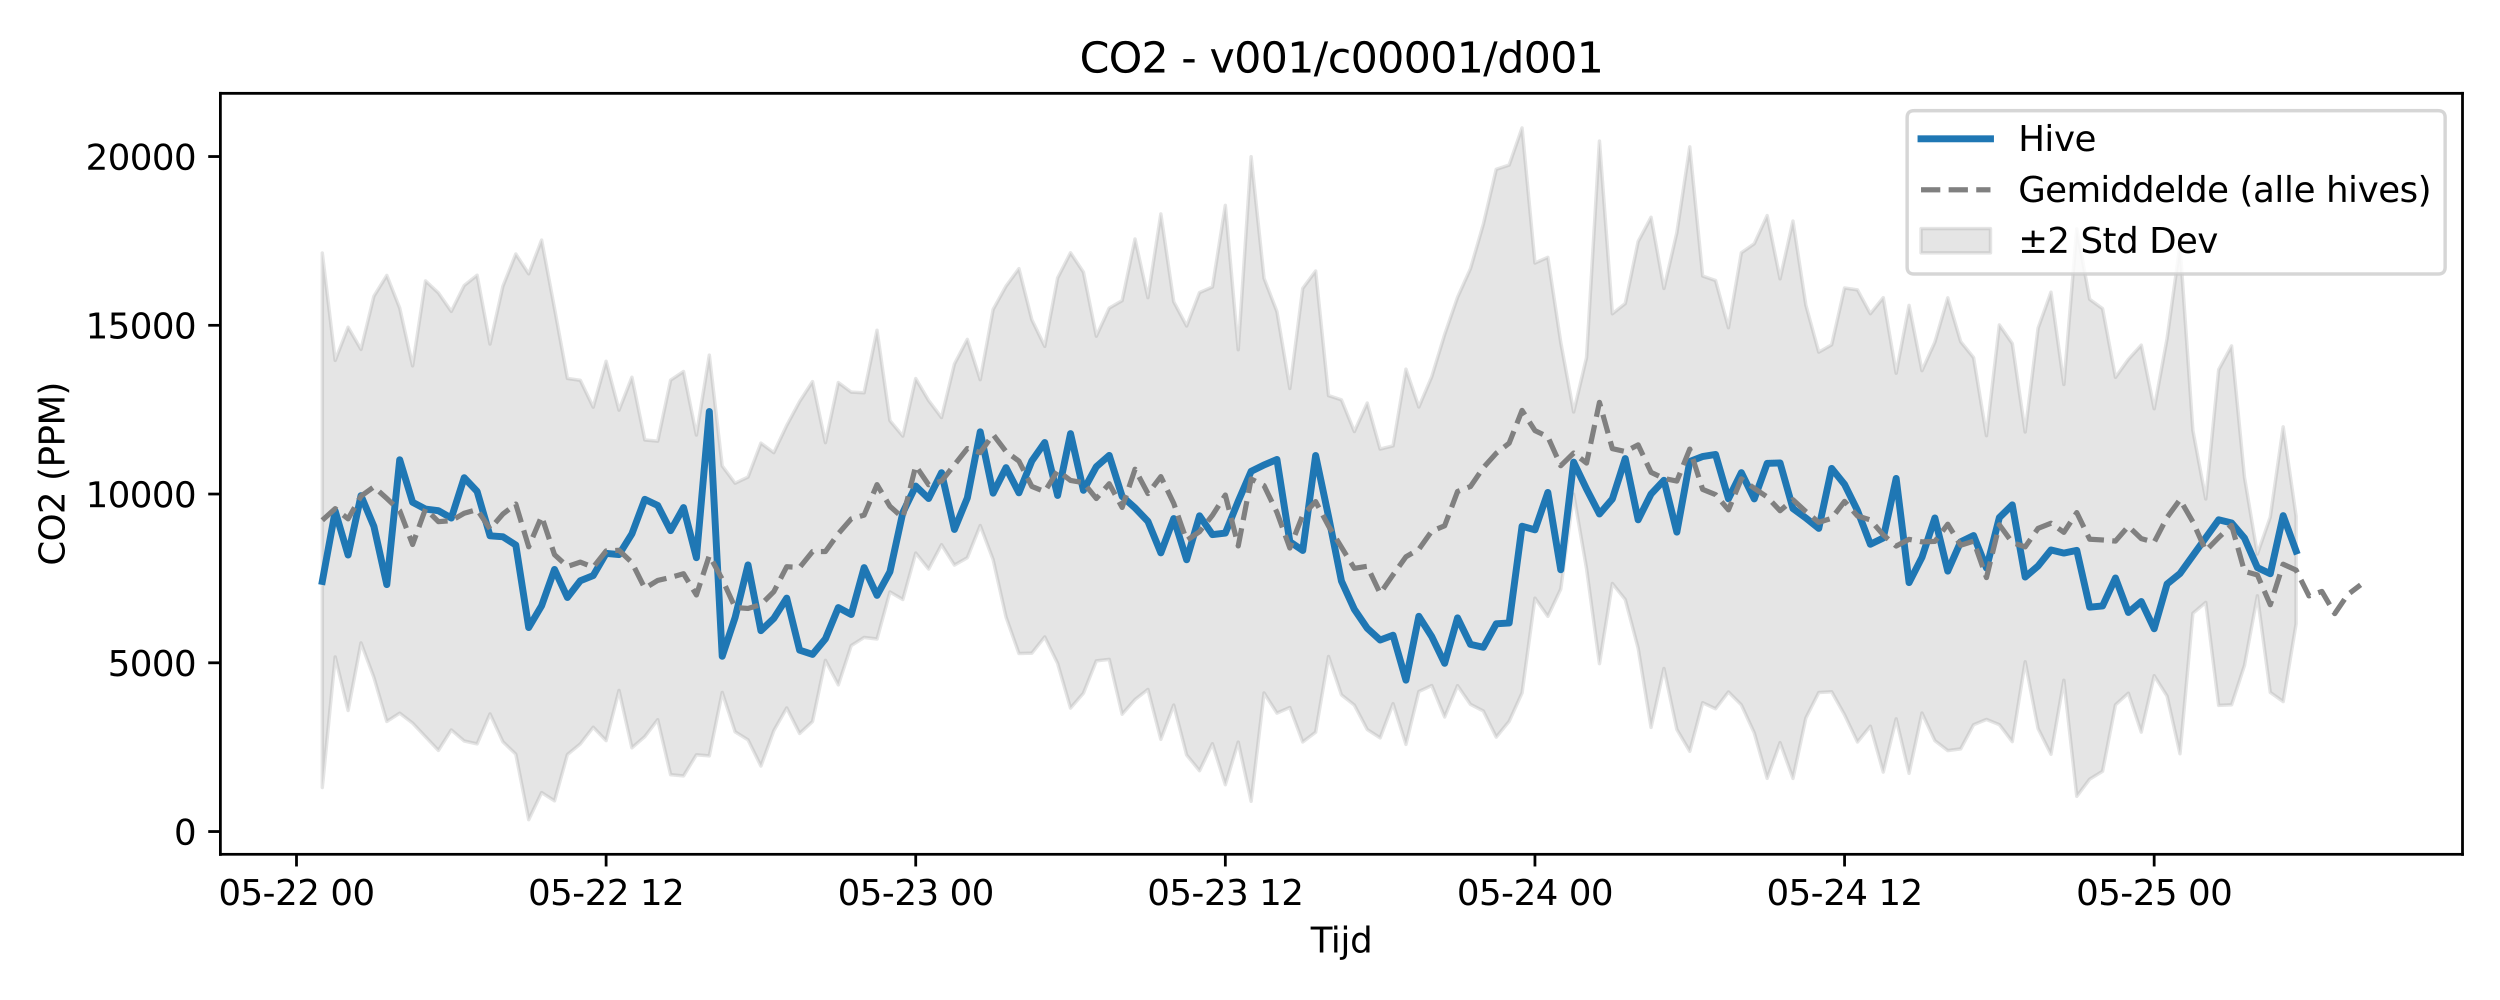 <?xml version="1.0" encoding="utf-8" standalone="no"?>
<!DOCTYPE svg PUBLIC "-//W3C//DTD SVG 1.1//EN"
  "http://www.w3.org/Graphics/SVG/1.1/DTD/svg11.dtd">
<svg xmlns:xlink="http://www.w3.org/1999/xlink" width="720pt" height="288pt" viewBox="0 0 720 288" xmlns="http://www.w3.org/2000/svg" version="1.1">
 <defs>
  <style type="text/css">*{stroke-linejoin: round; stroke-linecap: butt}</style>
 </defs>
 <g id="figure_1">
  <g id="patch_1">
   <path d="M 0 288 
L 720 288 
L 720 0 
L 0 0 
z
" style="fill: #ffffff"/>
  </g>
  <g id="axes_1">
   <g id="patch_2">
    <path d="M 63.47 246.04 
L 709.2 246.04 
L 709.2 26.88 
L 63.47 26.88 
z
" style="fill: #ffffff"/>
   </g>
   <g id="FillBetweenPolyCollection_1">
    <defs>
     <path id="mb6012dc9d0" d="M 92.821 -215.137 
L 92.821 -61.189 
L 96.537 -98.805 
L 100.252 -83.381 
L 103.967 -102.851 
L 107.683 -92.892 
L 111.398 -80.215 
L 115.114 -82.6 
L 118.829 -79.746 
L 122.544 -75.806 
L 126.26 -71.879 
L 129.975 -77.77 
L 133.69 -74.588 
L 137.406 -73.757 
L 141.121 -82.393 
L 144.836 -74.367 
L 148.552 -70.794 
L 152.267 -51.922 
L 155.983 -59.736 
L 159.698 -57.352 
L 163.413 -70.682 
L 167.129 -73.752 
L 170.844 -78.546 
L 174.559 -74.696 
L 178.275 -89.16 
L 181.99 -72.623 
L 185.705 -75.848 
L 189.421 -80.729 
L 193.136 -64.885 
L 196.852 -64.534 
L 200.567 -70.606 
L 204.282 -70.311 
L 207.998 -88.585 
L 211.713 -77.234 
L 215.428 -74.918 
L 219.144 -67.379 
L 222.859 -77.561 
L 226.574 -84.107 
L 230.29 -76.758 
L 234.005 -80.193 
L 237.721 -97.823 
L 241.436 -90.753 
L 245.151 -102.062 
L 248.867 -104.413 
L 252.582 -103.967 
L 256.297 -117.516 
L 260.013 -115.334 
L 263.728 -128.72 
L 267.443 -124.115 
L 271.159 -131.13 
L 274.874 -125.253 
L 278.589 -127.374 
L 282.305 -136.649 
L 286.02 -126.833 
L 289.736 -110.297 
L 293.451 -99.789 
L 297.166 -99.887 
L 300.882 -104.56 
L 304.597 -96.937 
L 308.312 -84.067 
L 312.028 -88.368 
L 315.743 -97.671 
L 319.458 -98.095 
L 323.174 -82.301 
L 326.889 -86.532 
L 330.605 -89.443 
L 334.32 -75.077 
L 338.035 -84.943 
L 341.751 -70.569 
L 345.466 -66.021 
L 349.181 -73.811 
L 352.897 -61.994 
L 356.612 -74.276 
L 360.327 -57.217 
L 364.043 -88.426 
L 367.758 -82.622 
L 371.474 -84.246 
L 375.189 -74.307 
L 378.904 -77.131 
L 382.62 -98.934 
L 386.335 -87.881 
L 390.05 -84.935 
L 393.766 -77.892 
L 397.481 -75.486 
L 401.196 -85.343 
L 404.912 -73.614 
L 408.627 -88.835 
L 412.343 -90.568 
L 416.058 -81.504 
L 419.773 -90.526 
L 423.489 -85.151 
L 427.204 -83.223 
L 430.919 -75.711 
L 434.635 -80.262 
L 438.35 -88.435 
L 442.065 -115.727 
L 445.781 -110.481 
L 449.496 -118.349 
L 453.212 -145.697 
L 456.927 -124.224 
L 460.642 -96.854 
L 464.358 -119.948 
L 468.073 -115.328 
L 471.788 -101.324 
L 475.504 -78.5 
L 479.219 -95.487 
L 482.934 -77.907 
L 486.65 -71.615 
L 490.365 -85.613 
L 494.081 -83.876 
L 497.796 -88.714 
L 501.511 -84.982 
L 505.227 -76.927 
L 508.942 -63.832 
L 512.657 -74.112 
L 516.373 -63.802 
L 520.088 -81.213 
L 523.803 -88.549 
L 527.519 -88.763 
L 531.234 -82.133 
L 534.949 -74.3 
L 538.665 -78.859 
L 542.38 -65.63 
L 546.096 -80.968 
L 549.811 -65.281 
L 553.526 -82.646 
L 557.242 -74.686 
L 560.957 -71.826 
L 564.672 -72.318 
L 568.388 -79.274 
L 572.103 -80.8 
L 575.818 -79.29 
L 579.534 -74.401 
L 583.249 -97.415 
L 586.965 -78.176 
L 590.68 -70.768 
L 594.395 -92.094 
L 598.111 -58.655 
L 601.826 -63.592 
L 605.541 -65.88 
L 609.257 -85.012 
L 612.972 -88.364 
L 616.687 -77.141 
L 620.403 -93.405 
L 624.118 -87.523 
L 627.834 -70.916 
L 631.549 -111.374 
L 635.264 -114.509 
L 638.98 -84.844 
L 642.695 -85.017 
L 646.41 -96.374 
L 650.126 -116.42 
L 653.841 -88.585 
L 657.556 -85.934 
L 661.272 -108.297 
L 661.272 -139.339 
L 661.272 -139.339 
L 657.556 -165.073 
L 653.841 -139.091 
L 650.126 -128.411 
L 646.41 -150.536 
L 642.695 -188.382 
L 638.98 -181.535 
L 635.264 -144.289 
L 631.549 -164.023 
L 627.834 -217.296 
L 624.118 -190.492 
L 620.403 -170.28 
L 616.687 -188.61 
L 612.972 -184.504 
L 609.257 -179.326 
L 605.541 -199.104 
L 601.826 -201.811 
L 598.111 -222.087 
L 594.395 -177.272 
L 590.68 -203.849 
L 586.965 -193.483 
L 583.249 -163.576 
L 579.534 -189.071 
L 575.818 -194.421 
L 572.103 -162.509 
L 568.388 -185.016 
L 564.672 -189.607 
L 560.957 -202.223 
L 557.242 -189.466 
L 553.526 -181.244 
L 549.811 -200.057 
L 546.096 -180.513 
L 542.38 -202.275 
L 538.665 -197.65 
L 534.949 -204.522 
L 531.234 -205.061 
L 527.519 -188.7 
L 523.803 -186.578 
L 520.088 -200.111 
L 516.373 -224.345 
L 512.657 -207.702 
L 508.942 -225.922 
L 505.227 -217.811 
L 501.511 -215.208 
L 497.796 -193.611 
L 494.081 -207.219 
L 490.365 -208.5 
L 486.65 -245.71 
L 482.934 -220.992 
L 479.219 -204.922 
L 475.504 -225.43 
L 471.788 -218.44 
L 468.073 -200.582 
L 464.358 -197.637 
L 460.642 -247.381 
L 456.927 -185.048 
L 453.212 -169.343 
L 449.496 -189.403 
L 445.781 -213.897 
L 442.065 -212.252 
L 438.35 -251.158 
L 434.635 -240.471 
L 430.919 -239.238 
L 427.204 -223.418 
L 423.489 -210.61 
L 419.773 -202.378 
L 416.058 -191.649 
L 412.343 -179.508 
L 408.627 -170.775 
L 404.912 -181.683 
L 401.196 -159.59 
L 397.481 -158.675 
L 393.766 -171.934 
L 390.05 -163.715 
L 386.335 -172.85 
L 382.62 -174.068 
L 378.904 -209.95 
L 375.189 -204.952 
L 371.474 -176.105 
L 367.758 -198.254 
L 364.043 -207.861 
L 360.327 -242.881 
L 356.612 -187.279 
L 352.897 -228.859 
L 349.181 -205.356 
L 345.466 -203.739 
L 341.751 -194.116 
L 338.035 -201.096 
L 334.32 -226.389 
L 330.605 -202.268 
L 326.889 -219.178 
L 323.174 -201.416 
L 319.458 -199.268 
L 315.743 -191.182 
L 312.028 -209.63 
L 308.312 -215.194 
L 304.597 -207.966 
L 300.882 -188.249 
L 297.166 -195.934 
L 293.451 -210.632 
L 289.736 -205.586 
L 286.02 -198.877 
L 282.305 -178.644 
L 278.589 -190.266 
L 274.874 -183.154 
L 271.159 -167.751 
L 267.443 -172.658 
L 263.728 -178.978 
L 260.013 -162.413 
L 256.297 -166.862 
L 252.582 -192.885 
L 248.867 -174.883 
L 245.151 -175.073 
L 241.436 -177.836 
L 237.721 -160.501 
L 234.005 -178.107 
L 230.29 -172.365 
L 226.574 -165.47 
L 222.859 -157.635 
L 219.144 -160.382 
L 215.428 -150.612 
L 211.713 -148.842 
L 207.998 -153.807 
L 204.282 -185.73 
L 200.567 -162.692 
L 196.852 -181.012 
L 193.136 -178.515 
L 189.421 -160.952 
L 185.705 -161.293 
L 181.99 -179.355 
L 178.275 -169.874 
L 174.559 -183.955 
L 170.844 -170.736 
L 167.129 -178.473 
L 163.413 -179.017 
L 159.698 -199.168 
L 155.983 -218.86 
L 152.267 -209.129 
L 148.552 -214.854 
L 144.836 -205.565 
L 141.121 -188.914 
L 137.406 -208.742 
L 133.69 -205.779 
L 129.975 -198.317 
L 126.26 -203.648 
L 122.544 -207.104 
L 118.829 -182.628 
L 115.114 -199.283 
L 111.398 -208.687 
L 107.683 -202.689 
L 103.967 -187.372 
L 100.252 -193.764 
L 96.537 -184.204 
L 92.821 -215.137 
z
" style="stroke: #808080; stroke-opacity: 0.2"/>
    </defs>
    <g clip-path="url(#p64662873c8)">
     <use xlink:href="#mb6012dc9d0" x="0" y="288" style="fill: #808080; fill-opacity: 0.2; stroke: #808080; stroke-opacity: 0.2"/>
    </g>
   </g>
   <g id="matplotlib.axis_1">
    <g id="xtick_1">
     <g id="line2d_1">
      <defs>
       <path id="m25b074095a" d="M 0 0 
L 0 3.5 
" style="stroke: #000000; stroke-width: 0.8"/>
      </defs>
      <g>
       <use xlink:href="#m25b074095a" x="85.391" y="246.04" style="stroke: #000000; stroke-width: 0.8"/>
      </g>
     </g>
     <g id="text_1">
      <!-- 05-22 00 -->
      <g transform="translate(62.91 260.638) scale(0.1 -0.1)">
       <defs>
        <path id="DejaVuSans-30" d="M 2034 4250 
Q 1547 4250 1301 3770 
Q 1056 3291 1056 2328 
Q 1056 1369 1301 889 
Q 1547 409 2034 409 
Q 2525 409 2770 889 
Q 3016 1369 3016 2328 
Q 3016 3291 2770 3770 
Q 2525 4250 2034 4250 
z
M 2034 4750 
Q 2819 4750 3233 4129 
Q 3647 3509 3647 2328 
Q 3647 1150 3233 529 
Q 2819 -91 2034 -91 
Q 1250 -91 836 529 
Q 422 1150 422 2328 
Q 422 3509 836 4129 
Q 1250 4750 2034 4750 
z
" transform="scale(0.016)"/>
        <path id="DejaVuSans-35" d="M 691 4666 
L 3169 4666 
L 3169 4134 
L 1269 4134 
L 1269 2991 
Q 1406 3038 1543 3061 
Q 1681 3084 1819 3084 
Q 2600 3084 3056 2656 
Q 3513 2228 3513 1497 
Q 3513 744 3044 326 
Q 2575 -91 1722 -91 
Q 1428 -91 1123 -41 
Q 819 9 494 109 
L 494 744 
Q 775 591 1075 516 
Q 1375 441 1709 441 
Q 2250 441 2565 725 
Q 2881 1009 2881 1497 
Q 2881 1984 2565 2268 
Q 2250 2553 1709 2553 
Q 1456 2553 1204 2497 
Q 953 2441 691 2322 
L 691 4666 
z
" transform="scale(0.016)"/>
        <path id="DejaVuSans-2d" d="M 313 2009 
L 1997 2009 
L 1997 1497 
L 313 1497 
L 313 2009 
z
" transform="scale(0.016)"/>
        <path id="DejaVuSans-32" d="M 1228 531 
L 3431 531 
L 3431 0 
L 469 0 
L 469 531 
Q 828 903 1448 1529 
Q 2069 2156 2228 2338 
Q 2531 2678 2651 2914 
Q 2772 3150 2772 3378 
Q 2772 3750 2511 3984 
Q 2250 4219 1831 4219 
Q 1534 4219 1204 4116 
Q 875 4013 500 3803 
L 500 4441 
Q 881 4594 1212 4672 
Q 1544 4750 1819 4750 
Q 2544 4750 2975 4387 
Q 3406 4025 3406 3419 
Q 3406 3131 3298 2873 
Q 3191 2616 2906 2266 
Q 2828 2175 2409 1742 
Q 1991 1309 1228 531 
z
" transform="scale(0.016)"/>
        <path id="DejaVuSans-20" transform="scale(0.016)"/>
       </defs>
       <use xlink:href="#DejaVuSans-30"/>
       <use xlink:href="#DejaVuSans-35" transform="translate(63.623 0)"/>
       <use xlink:href="#DejaVuSans-2d" transform="translate(127.246 0)"/>
       <use xlink:href="#DejaVuSans-32" transform="translate(163.33 0)"/>
       <use xlink:href="#DejaVuSans-32" transform="translate(226.953 0)"/>
       <use xlink:href="#DejaVuSans-20" transform="translate(290.576 0)"/>
       <use xlink:href="#DejaVuSans-30" transform="translate(322.363 0)"/>
       <use xlink:href="#DejaVuSans-30" transform="translate(385.986 0)"/>
      </g>
     </g>
    </g>
    <g id="xtick_2">
     <g id="line2d_2">
      <g>
       <use xlink:href="#m25b074095a" x="174.559" y="246.04" style="stroke: #000000; stroke-width: 0.8"/>
      </g>
     </g>
     <g id="text_2">
      <!-- 05-22 12 -->
      <g transform="translate(152.079 260.638) scale(0.1 -0.1)">
       <defs>
        <path id="DejaVuSans-31" d="M 794 531 
L 1825 531 
L 1825 4091 
L 703 3866 
L 703 4441 
L 1819 4666 
L 2450 4666 
L 2450 531 
L 3481 531 
L 3481 0 
L 794 0 
L 794 531 
z
" transform="scale(0.016)"/>
       </defs>
       <use xlink:href="#DejaVuSans-30"/>
       <use xlink:href="#DejaVuSans-35" transform="translate(63.623 0)"/>
       <use xlink:href="#DejaVuSans-2d" transform="translate(127.246 0)"/>
       <use xlink:href="#DejaVuSans-32" transform="translate(163.33 0)"/>
       <use xlink:href="#DejaVuSans-32" transform="translate(226.953 0)"/>
       <use xlink:href="#DejaVuSans-20" transform="translate(290.576 0)"/>
       <use xlink:href="#DejaVuSans-31" transform="translate(322.363 0)"/>
       <use xlink:href="#DejaVuSans-32" transform="translate(385.986 0)"/>
      </g>
     </g>
    </g>
    <g id="xtick_3">
     <g id="line2d_3">
      <g>
       <use xlink:href="#m25b074095a" x="263.728" y="246.04" style="stroke: #000000; stroke-width: 0.8"/>
      </g>
     </g>
     <g id="text_3">
      <!-- 05-23 00 -->
      <g transform="translate(241.248 260.638) scale(0.1 -0.1)">
       <defs>
        <path id="DejaVuSans-33" d="M 2597 2516 
Q 3050 2419 3304 2112 
Q 3559 1806 3559 1356 
Q 3559 666 3084 287 
Q 2609 -91 1734 -91 
Q 1441 -91 1130 -33 
Q 819 25 488 141 
L 488 750 
Q 750 597 1062 519 
Q 1375 441 1716 441 
Q 2309 441 2620 675 
Q 2931 909 2931 1356 
Q 2931 1769 2642 2001 
Q 2353 2234 1838 2234 
L 1294 2234 
L 1294 2753 
L 1863 2753 
Q 2328 2753 2575 2939 
Q 2822 3125 2822 3475 
Q 2822 3834 2567 4026 
Q 2313 4219 1838 4219 
Q 1578 4219 1281 4162 
Q 984 4106 628 3988 
L 628 4550 
Q 988 4650 1302 4700 
Q 1616 4750 1894 4750 
Q 2613 4750 3031 4423 
Q 3450 4097 3450 3541 
Q 3450 3153 3228 2886 
Q 3006 2619 2597 2516 
z
" transform="scale(0.016)"/>
       </defs>
       <use xlink:href="#DejaVuSans-30"/>
       <use xlink:href="#DejaVuSans-35" transform="translate(63.623 0)"/>
       <use xlink:href="#DejaVuSans-2d" transform="translate(127.246 0)"/>
       <use xlink:href="#DejaVuSans-32" transform="translate(163.33 0)"/>
       <use xlink:href="#DejaVuSans-33" transform="translate(226.953 0)"/>
       <use xlink:href="#DejaVuSans-20" transform="translate(290.576 0)"/>
       <use xlink:href="#DejaVuSans-30" transform="translate(322.363 0)"/>
       <use xlink:href="#DejaVuSans-30" transform="translate(385.986 0)"/>
      </g>
     </g>
    </g>
    <g id="xtick_4">
     <g id="line2d_4">
      <g>
       <use xlink:href="#m25b074095a" x="352.897" y="246.04" style="stroke: #000000; stroke-width: 0.8"/>
      </g>
     </g>
     <g id="text_4">
      <!-- 05-23 12 -->
      <g transform="translate(330.416 260.638) scale(0.1 -0.1)">
       <use xlink:href="#DejaVuSans-30"/>
       <use xlink:href="#DejaVuSans-35" transform="translate(63.623 0)"/>
       <use xlink:href="#DejaVuSans-2d" transform="translate(127.246 0)"/>
       <use xlink:href="#DejaVuSans-32" transform="translate(163.33 0)"/>
       <use xlink:href="#DejaVuSans-33" transform="translate(226.953 0)"/>
       <use xlink:href="#DejaVuSans-20" transform="translate(290.576 0)"/>
       <use xlink:href="#DejaVuSans-31" transform="translate(322.363 0)"/>
       <use xlink:href="#DejaVuSans-32" transform="translate(385.986 0)"/>
      </g>
     </g>
    </g>
    <g id="xtick_5">
     <g id="line2d_5">
      <g>
       <use xlink:href="#m25b074095a" x="442.065" y="246.04" style="stroke: #000000; stroke-width: 0.8"/>
      </g>
     </g>
     <g id="text_5">
      <!-- 05-24 00 -->
      <g transform="translate(419.585 260.638) scale(0.1 -0.1)">
       <defs>
        <path id="DejaVuSans-34" d="M 2419 4116 
L 825 1625 
L 2419 1625 
L 2419 4116 
z
M 2253 4666 
L 3047 4666 
L 3047 1625 
L 3713 1625 
L 3713 1100 
L 3047 1100 
L 3047 0 
L 2419 0 
L 2419 1100 
L 313 1100 
L 313 1709 
L 2253 4666 
z
" transform="scale(0.016)"/>
       </defs>
       <use xlink:href="#DejaVuSans-30"/>
       <use xlink:href="#DejaVuSans-35" transform="translate(63.623 0)"/>
       <use xlink:href="#DejaVuSans-2d" transform="translate(127.246 0)"/>
       <use xlink:href="#DejaVuSans-32" transform="translate(163.33 0)"/>
       <use xlink:href="#DejaVuSans-34" transform="translate(226.953 0)"/>
       <use xlink:href="#DejaVuSans-20" transform="translate(290.576 0)"/>
       <use xlink:href="#DejaVuSans-30" transform="translate(322.363 0)"/>
       <use xlink:href="#DejaVuSans-30" transform="translate(385.986 0)"/>
      </g>
     </g>
    </g>
    <g id="xtick_6">
     <g id="line2d_6">
      <g>
       <use xlink:href="#m25b074095a" x="531.234" y="246.04" style="stroke: #000000; stroke-width: 0.8"/>
      </g>
     </g>
     <g id="text_6">
      <!-- 05-24 12 -->
      <g transform="translate(508.754 260.638) scale(0.1 -0.1)">
       <use xlink:href="#DejaVuSans-30"/>
       <use xlink:href="#DejaVuSans-35" transform="translate(63.623 0)"/>
       <use xlink:href="#DejaVuSans-2d" transform="translate(127.246 0)"/>
       <use xlink:href="#DejaVuSans-32" transform="translate(163.33 0)"/>
       <use xlink:href="#DejaVuSans-34" transform="translate(226.953 0)"/>
       <use xlink:href="#DejaVuSans-20" transform="translate(290.576 0)"/>
       <use xlink:href="#DejaVuSans-31" transform="translate(322.363 0)"/>
       <use xlink:href="#DejaVuSans-32" transform="translate(385.986 0)"/>
      </g>
     </g>
    </g>
    <g id="xtick_7">
     <g id="line2d_7">
      <g>
       <use xlink:href="#m25b074095a" x="620.403" y="246.04" style="stroke: #000000; stroke-width: 0.8"/>
      </g>
     </g>
     <g id="text_7">
      <!-- 05-25 00 -->
      <g transform="translate(597.922 260.638) scale(0.1 -0.1)">
       <use xlink:href="#DejaVuSans-30"/>
       <use xlink:href="#DejaVuSans-35" transform="translate(63.623 0)"/>
       <use xlink:href="#DejaVuSans-2d" transform="translate(127.246 0)"/>
       <use xlink:href="#DejaVuSans-32" transform="translate(163.33 0)"/>
       <use xlink:href="#DejaVuSans-35" transform="translate(226.953 0)"/>
       <use xlink:href="#DejaVuSans-20" transform="translate(290.576 0)"/>
       <use xlink:href="#DejaVuSans-30" transform="translate(322.363 0)"/>
       <use xlink:href="#DejaVuSans-30" transform="translate(385.986 0)"/>
      </g>
     </g>
    </g>
    <g id="text_8">
     <!-- Tijd -->
     <g transform="translate(377.485 274.317) scale(0.1 -0.1)">
      <defs>
       <path id="DejaVuSans-54" d="M -19 4666 
L 3928 4666 
L 3928 4134 
L 2272 4134 
L 2272 0 
L 1638 0 
L 1638 4134 
L -19 4134 
L -19 4666 
z
" transform="scale(0.016)"/>
       <path id="DejaVuSans-69" d="M 603 3500 
L 1178 3500 
L 1178 0 
L 603 0 
L 603 3500 
z
M 603 4863 
L 1178 4863 
L 1178 4134 
L 603 4134 
L 603 4863 
z
" transform="scale(0.016)"/>
       <path id="DejaVuSans-6a" d="M 603 3500 
L 1178 3500 
L 1178 -63 
Q 1178 -731 923 -1031 
Q 669 -1331 103 -1331 
L -116 -1331 
L -116 -844 
L 38 -844 
Q 366 -844 484 -692 
Q 603 -541 603 -63 
L 603 3500 
z
M 603 4863 
L 1178 4863 
L 1178 4134 
L 603 4134 
L 603 4863 
z
" transform="scale(0.016)"/>
       <path id="DejaVuSans-64" d="M 2906 2969 
L 2906 4863 
L 3481 4863 
L 3481 0 
L 2906 0 
L 2906 525 
Q 2725 213 2448 61 
Q 2172 -91 1784 -91 
Q 1150 -91 751 415 
Q 353 922 353 1747 
Q 353 2572 751 3078 
Q 1150 3584 1784 3584 
Q 2172 3584 2448 3432 
Q 2725 3281 2906 2969 
z
M 947 1747 
Q 947 1113 1208 752 
Q 1469 391 1925 391 
Q 2381 391 2643 752 
Q 2906 1113 2906 1747 
Q 2906 2381 2643 2742 
Q 2381 3103 1925 3103 
Q 1469 3103 1208 2742 
Q 947 2381 947 1747 
z
" transform="scale(0.016)"/>
      </defs>
      <use xlink:href="#DejaVuSans-54"/>
      <use xlink:href="#DejaVuSans-69" transform="translate(57.959 0)"/>
      <use xlink:href="#DejaVuSans-6a" transform="translate(85.742 0)"/>
      <use xlink:href="#DejaVuSans-64" transform="translate(113.525 0)"/>
     </g>
    </g>
   </g>
   <g id="matplotlib.axis_2">
    <g id="ytick_1">
     <g id="line2d_8">
      <defs>
       <path id="mcbd0bd6027" d="M 0 0 
L -3.5 0 
" style="stroke: #000000; stroke-width: 0.8"/>
      </defs>
      <g>
       <use xlink:href="#mcbd0bd6027" x="63.47" y="239.479" style="stroke: #000000; stroke-width: 0.8"/>
      </g>
     </g>
     <g id="text_9">
      <!-- 0 -->
      <g transform="translate(50.108 243.278) scale(0.1 -0.1)">
       <use xlink:href="#DejaVuSans-30"/>
      </g>
     </g>
    </g>
    <g id="ytick_2">
     <g id="line2d_9">
      <g>
       <use xlink:href="#mcbd0bd6027" x="63.47" y="190.881" style="stroke: #000000; stroke-width: 0.8"/>
      </g>
     </g>
     <g id="text_10">
      <!-- 5000 -->
      <g transform="translate(31.02 194.68) scale(0.1 -0.1)">
       <use xlink:href="#DejaVuSans-35"/>
       <use xlink:href="#DejaVuSans-30" transform="translate(63.623 0)"/>
       <use xlink:href="#DejaVuSans-30" transform="translate(127.246 0)"/>
       <use xlink:href="#DejaVuSans-30" transform="translate(190.869 0)"/>
      </g>
     </g>
    </g>
    <g id="ytick_3">
     <g id="line2d_10">
      <g>
       <use xlink:href="#mcbd0bd6027" x="63.47" y="142.283" style="stroke: #000000; stroke-width: 0.8"/>
      </g>
     </g>
     <g id="text_11">
      <!-- 10000 -->
      <g transform="translate(24.657 146.082) scale(0.1 -0.1)">
       <use xlink:href="#DejaVuSans-31"/>
       <use xlink:href="#DejaVuSans-30" transform="translate(63.623 0)"/>
       <use xlink:href="#DejaVuSans-30" transform="translate(127.246 0)"/>
       <use xlink:href="#DejaVuSans-30" transform="translate(190.869 0)"/>
       <use xlink:href="#DejaVuSans-30" transform="translate(254.492 0)"/>
      </g>
     </g>
    </g>
    <g id="ytick_4">
     <g id="line2d_11">
      <g>
       <use xlink:href="#mcbd0bd6027" x="63.47" y="93.684" style="stroke: #000000; stroke-width: 0.8"/>
      </g>
     </g>
     <g id="text_12">
      <!-- 15000 -->
      <g transform="translate(24.657 97.484) scale(0.1 -0.1)">
       <use xlink:href="#DejaVuSans-31"/>
       <use xlink:href="#DejaVuSans-35" transform="translate(63.623 0)"/>
       <use xlink:href="#DejaVuSans-30" transform="translate(127.246 0)"/>
       <use xlink:href="#DejaVuSans-30" transform="translate(190.869 0)"/>
       <use xlink:href="#DejaVuSans-30" transform="translate(254.492 0)"/>
      </g>
     </g>
    </g>
    <g id="ytick_5">
     <g id="line2d_12">
      <g>
       <use xlink:href="#mcbd0bd6027" x="63.47" y="45.086" style="stroke: #000000; stroke-width: 0.8"/>
      </g>
     </g>
     <g id="text_13">
      <!-- 20000 -->
      <g transform="translate(24.657 48.885) scale(0.1 -0.1)">
       <use xlink:href="#DejaVuSans-32"/>
       <use xlink:href="#DejaVuSans-30" transform="translate(63.623 0)"/>
       <use xlink:href="#DejaVuSans-30" transform="translate(127.246 0)"/>
       <use xlink:href="#DejaVuSans-30" transform="translate(190.869 0)"/>
       <use xlink:href="#DejaVuSans-30" transform="translate(254.492 0)"/>
      </g>
     </g>
    </g>
    <g id="text_14">
     <!-- CO2 (PPM) -->
     <g transform="translate(18.578 162.903) rotate(-90) scale(0.1 -0.1)">
      <defs>
       <path id="DejaVuSans-43" d="M 4122 4306 
L 4122 3641 
Q 3803 3938 3442 4084 
Q 3081 4231 2675 4231 
Q 1875 4231 1450 3742 
Q 1025 3253 1025 2328 
Q 1025 1406 1450 917 
Q 1875 428 2675 428 
Q 3081 428 3442 575 
Q 3803 722 4122 1019 
L 4122 359 
Q 3791 134 3420 21 
Q 3050 -91 2638 -91 
Q 1578 -91 968 557 
Q 359 1206 359 2328 
Q 359 3453 968 4101 
Q 1578 4750 2638 4750 
Q 3056 4750 3426 4639 
Q 3797 4528 4122 4306 
z
" transform="scale(0.016)"/>
       <path id="DejaVuSans-4f" d="M 2522 4238 
Q 1834 4238 1429 3725 
Q 1025 3213 1025 2328 
Q 1025 1447 1429 934 
Q 1834 422 2522 422 
Q 3209 422 3611 934 
Q 4013 1447 4013 2328 
Q 4013 3213 3611 3725 
Q 3209 4238 2522 4238 
z
M 2522 4750 
Q 3503 4750 4090 4092 
Q 4678 3434 4678 2328 
Q 4678 1225 4090 567 
Q 3503 -91 2522 -91 
Q 1538 -91 948 565 
Q 359 1222 359 2328 
Q 359 3434 948 4092 
Q 1538 4750 2522 4750 
z
" transform="scale(0.016)"/>
       <path id="DejaVuSans-28" d="M 1984 4856 
Q 1566 4138 1362 3434 
Q 1159 2731 1159 2009 
Q 1159 1288 1364 580 
Q 1569 -128 1984 -844 
L 1484 -844 
Q 1016 -109 783 600 
Q 550 1309 550 2009 
Q 550 2706 781 3412 
Q 1013 4119 1484 4856 
L 1984 4856 
z
" transform="scale(0.016)"/>
       <path id="DejaVuSans-50" d="M 1259 4147 
L 1259 2394 
L 2053 2394 
Q 2494 2394 2734 2622 
Q 2975 2850 2975 3272 
Q 2975 3691 2734 3919 
Q 2494 4147 2053 4147 
L 1259 4147 
z
M 628 4666 
L 2053 4666 
Q 2838 4666 3239 4311 
Q 3641 3956 3641 3272 
Q 3641 2581 3239 2228 
Q 2838 1875 2053 1875 
L 1259 1875 
L 1259 0 
L 628 0 
L 628 4666 
z
" transform="scale(0.016)"/>
       <path id="DejaVuSans-4d" d="M 628 4666 
L 1569 4666 
L 2759 1491 
L 3956 4666 
L 4897 4666 
L 4897 0 
L 4281 0 
L 4281 4097 
L 3078 897 
L 2444 897 
L 1241 4097 
L 1241 0 
L 628 0 
L 628 4666 
z
" transform="scale(0.016)"/>
       <path id="DejaVuSans-29" d="M 513 4856 
L 1013 4856 
Q 1481 4119 1714 3412 
Q 1947 2706 1947 2009 
Q 1947 1309 1714 600 
Q 1481 -109 1013 -844 
L 513 -844 
Q 928 -128 1133 580 
Q 1338 1288 1338 2009 
Q 1338 2731 1133 3434 
Q 928 4138 513 4856 
z
" transform="scale(0.016)"/>
      </defs>
      <use xlink:href="#DejaVuSans-43"/>
      <use xlink:href="#DejaVuSans-4f" transform="translate(69.824 0)"/>
      <use xlink:href="#DejaVuSans-32" transform="translate(148.535 0)"/>
      <use xlink:href="#DejaVuSans-20" transform="translate(212.158 0)"/>
      <use xlink:href="#DejaVuSans-28" transform="translate(243.945 0)"/>
      <use xlink:href="#DejaVuSans-50" transform="translate(282.959 0)"/>
      <use xlink:href="#DejaVuSans-50" transform="translate(343.262 0)"/>
      <use xlink:href="#DejaVuSans-4d" transform="translate(403.564 0)"/>
      <use xlink:href="#DejaVuSans-29" transform="translate(489.844 0)"/>
     </g>
    </g>
   </g>
   <g id="line2d_13">
    <path d="M 92.821 167.447 
L 96.537 147.207 
L 100.252 159.843 
L 103.967 142.759 
L 107.683 151.61 
L 111.398 168.361 
L 115.114 132.422 
L 118.829 144.651 
L 122.544 146.614 
L 126.26 147.081 
L 129.975 149.197 
L 133.69 137.585 
L 137.406 141.525 
L 141.121 154.312 
L 144.836 154.588 
L 148.552 156.972 
L 152.267 180.73 
L 155.983 174.45 
L 159.698 164.009 
L 163.413 172.073 
L 167.129 167.256 
L 170.844 165.762 
L 174.559 159.375 
L 178.275 159.717 
L 181.99 153.739 
L 185.705 143.809 
L 189.421 145.571 
L 193.136 152.825 
L 196.852 146.187 
L 200.567 160.614 
L 204.282 118.523 
L 207.998 189.005 
L 211.713 177.834 
L 215.428 162.7 
L 219.144 181.631 
L 222.859 178.095 
L 226.574 172.265 
L 230.29 187.243 
L 234.005 188.467 
L 237.721 183.986 
L 241.436 174.986 
L 245.151 176.972 
L 248.867 163.478 
L 252.582 171.464 
L 256.297 164.667 
L 260.013 147.612 
L 263.728 139.989 
L 267.443 143.569 
L 271.159 136.143 
L 274.874 152.479 
L 278.589 143.404 
L 282.305 124.369 
L 286.02 142.03 
L 289.736 134.688 
L 293.451 141.93 
L 297.166 132.751 
L 300.882 127.451 
L 304.597 142.688 
L 308.312 124.888 
L 312.028 141.21 
L 315.743 134.413 
L 319.458 131.163 
L 323.174 142.957 
L 326.889 146.277 
L 330.605 150.159 
L 334.32 159.221 
L 338.035 149.352 
L 341.751 161.207 
L 345.466 148.555 
L 349.181 153.972 
L 352.897 153.528 
L 356.612 144.347 
L 360.327 135.741 
L 364.043 133.909 
L 367.758 132.33 
L 371.474 156.007 
L 375.189 158.534 
L 378.904 131.186 
L 382.62 148.762 
L 386.335 167.346 
L 390.05 175.482 
L 393.766 180.935 
L 397.481 184.33 
L 401.196 182.946 
L 404.912 195.88 
L 408.627 177.497 
L 412.343 183.342 
L 416.058 191.033 
L 419.773 177.951 
L 423.489 185.574 
L 427.204 186.42 
L 430.919 179.652 
L 434.635 179.421 
L 438.35 151.555 
L 442.065 152.592 
L 445.781 141.829 
L 449.496 164.084 
L 453.212 133.094 
L 456.927 140.844 
L 460.642 148.024 
L 464.358 143.707 
L 468.073 132.074 
L 471.788 149.705 
L 475.504 142.279 
L 479.219 138.327 
L 482.934 153.246 
L 486.65 132.913 
L 490.365 131.478 
L 494.081 130.888 
L 497.796 143.647 
L 501.511 136.127 
L 505.227 143.679 
L 508.942 133.448 
L 512.657 133.331 
L 516.373 146.465 
L 520.088 149.184 
L 523.803 152.174 
L 527.519 134.909 
L 531.234 139.506 
L 534.949 147.029 
L 538.665 156.746 
L 542.38 154.943 
L 546.096 137.792 
L 549.811 167.787 
L 553.526 160.501 
L 557.242 149.18 
L 560.957 164.479 
L 564.672 156.049 
L 568.388 154.241 
L 572.103 163.585 
L 575.818 149.057 
L 579.534 145.406 
L 583.249 166.187 
L 586.965 163.005 
L 590.68 158.391 
L 594.395 159.289 
L 598.111 158.508 
L 601.826 174.866 
L 605.541 174.513 
L 609.257 166.465 
L 612.972 176.386 
L 616.687 173.243 
L 620.403 181.08 
L 624.118 168.186 
L 627.834 165.179 
L 638.98 149.699 
L 642.695 150.609 
L 646.41 154.97 
L 650.126 163.465 
L 653.841 165.234 
L 657.556 148.507 
L 661.272 158.694 
L 661.272 158.694 
" clip-path="url(#p64662873c8)" style="fill: none; stroke: #1f77b4; stroke-width: 2; stroke-linecap: square"/>
   </g>
   <g id="line2d_14">
    <path d="M 92.821 149.837 
L 96.537 146.495 
L 100.252 149.427 
L 103.967 142.889 
L 107.683 140.209 
L 111.398 143.549 
L 115.114 147.058 
L 118.829 156.813 
L 122.544 146.545 
L 126.26 150.237 
L 129.975 149.956 
L 133.69 147.816 
L 137.406 146.751 
L 141.121 152.346 
L 144.836 148.034 
L 148.552 145.176 
L 152.267 157.475 
L 155.983 148.702 
L 159.698 159.74 
L 163.413 163.151 
L 167.129 161.887 
L 170.844 163.359 
L 174.559 158.675 
L 178.275 158.483 
L 181.99 162.011 
L 185.705 169.43 
L 189.421 167.16 
L 193.136 166.3 
L 196.852 165.227 
L 200.567 171.351 
L 204.282 159.98 
L 207.998 166.804 
L 211.713 174.962 
L 215.428 175.235 
L 219.144 174.12 
L 222.859 170.402 
L 226.574 163.212 
L 230.29 163.439 
L 234.005 158.85 
L 237.721 158.838 
L 241.436 153.705 
L 245.151 149.433 
L 248.867 148.352 
L 252.582 139.574 
L 256.297 145.811 
L 260.013 149.126 
L 263.728 134.151 
L 267.443 139.614 
L 271.159 138.56 
L 278.589 129.18 
L 282.305 130.354 
L 286.02 125.145 
L 289.736 130.059 
L 293.451 132.79 
L 297.166 140.09 
L 300.882 141.596 
L 304.597 135.548 
L 308.312 138.37 
L 312.028 139.001 
L 315.743 143.574 
L 319.458 139.318 
L 323.174 146.141 
L 326.889 135.145 
L 330.605 142.144 
L 334.32 137.267 
L 338.035 144.98 
L 341.751 155.657 
L 345.466 153.12 
L 349.181 148.416 
L 352.897 142.574 
L 356.612 157.223 
L 360.327 137.951 
L 364.043 139.857 
L 367.758 147.562 
L 371.474 157.824 
L 375.189 148.37 
L 378.904 144.459 
L 382.62 151.499 
L 390.05 163.675 
L 393.766 163.087 
L 397.481 170.919 
L 401.196 165.534 
L 404.912 160.352 
L 408.627 158.195 
L 412.343 152.962 
L 416.058 151.423 
L 419.773 141.548 
L 423.489 140.12 
L 427.204 134.679 
L 430.919 130.526 
L 434.635 127.634 
L 438.35 118.203 
L 442.065 124.01 
L 445.781 125.811 
L 449.496 134.124 
L 453.212 130.48 
L 456.927 133.364 
L 460.642 115.883 
L 464.358 129.207 
L 468.073 130.045 
L 471.788 128.118 
L 475.504 136.035 
L 479.219 137.796 
L 482.934 138.551 
L 486.65 129.338 
L 490.365 140.944 
L 494.081 142.452 
L 497.796 146.838 
L 501.511 137.905 
L 505.227 140.631 
L 508.942 143.123 
L 512.657 147.093 
L 516.373 143.926 
L 520.088 147.338 
L 523.803 150.437 
L 527.519 149.268 
L 531.234 144.403 
L 534.949 148.589 
L 538.665 149.746 
L 542.38 154.048 
L 546.096 157.26 
L 549.811 155.331 
L 553.526 156.055 
L 557.242 155.924 
L 560.957 150.976 
L 564.672 157.038 
L 568.388 155.855 
L 572.103 166.345 
L 575.818 151.144 
L 579.534 156.264 
L 583.249 157.504 
L 586.965 152.171 
L 590.68 150.691 
L 594.395 153.317 
L 598.111 147.629 
L 601.826 155.298 
L 605.541 155.508 
L 609.257 155.831 
L 612.972 151.566 
L 616.687 155.125 
L 620.403 156.158 
L 624.118 148.993 
L 627.834 143.894 
L 631.549 150.301 
L 635.264 158.601 
L 638.98 154.811 
L 642.695 151.301 
L 646.41 164.545 
L 650.126 165.585 
L 653.841 174.162 
L 657.556 162.496 
L 661.272 164.182 
L 664.987 171.617 
L 668.703 170.334 
L 672.418 176.719 
L 676.133 171.267 
L 679.849 168.438 
L 679.849 168.438 
" clip-path="url(#p64662873c8)" style="fill: none; stroke-dasharray: 5.55,2.4; stroke-dashoffset: 0; stroke: #808080; stroke-width: 1.5"/>
   </g>
   <g id="patch_3">
    <path d="M 63.47 246.04 
L 63.47 26.88 
" style="fill: none; stroke: #000000; stroke-width: 0.8; stroke-linejoin: miter; stroke-linecap: square"/>
   </g>
   <g id="patch_4">
    <path d="M 709.2 246.04 
L 709.2 26.88 
" style="fill: none; stroke: #000000; stroke-width: 0.8; stroke-linejoin: miter; stroke-linecap: square"/>
   </g>
   <g id="patch_5">
    <path d="M 63.47 246.04 
L 709.2 246.04 
" style="fill: none; stroke: #000000; stroke-width: 0.8; stroke-linejoin: miter; stroke-linecap: square"/>
   </g>
   <g id="patch_6">
    <path d="M 63.47 26.88 
L 709.2 26.88 
" style="fill: none; stroke: #000000; stroke-width: 0.8; stroke-linejoin: miter; stroke-linecap: square"/>
   </g>
   <g id="text_15">
    <!-- CO2 - v001/c00001/d001 -->
    <g transform="translate(310.932 20.88) scale(0.12 -0.12)">
     <defs>
      <path id="DejaVuSans-76" d="M 191 3500 
L 800 3500 
L 1894 563 
L 2988 3500 
L 3597 3500 
L 2284 0 
L 1503 0 
L 191 3500 
z
" transform="scale(0.016)"/>
      <path id="DejaVuSans-2f" d="M 1625 4666 
L 2156 4666 
L 531 -594 
L 0 -594 
L 1625 4666 
z
" transform="scale(0.016)"/>
      <path id="DejaVuSans-63" d="M 3122 3366 
L 3122 2828 
Q 2878 2963 2633 3030 
Q 2388 3097 2138 3097 
Q 1578 3097 1268 2742 
Q 959 2388 959 1747 
Q 959 1106 1268 751 
Q 1578 397 2138 397 
Q 2388 397 2633 464 
Q 2878 531 3122 666 
L 3122 134 
Q 2881 22 2623 -34 
Q 2366 -91 2075 -91 
Q 1284 -91 818 406 
Q 353 903 353 1747 
Q 353 2603 823 3093 
Q 1294 3584 2113 3584 
Q 2378 3584 2631 3529 
Q 2884 3475 3122 3366 
z
" transform="scale(0.016)"/>
     </defs>
     <use xlink:href="#DejaVuSans-43"/>
     <use xlink:href="#DejaVuSans-4f" transform="translate(69.824 0)"/>
     <use xlink:href="#DejaVuSans-32" transform="translate(148.535 0)"/>
     <use xlink:href="#DejaVuSans-20" transform="translate(212.158 0)"/>
     <use xlink:href="#DejaVuSans-2d" transform="translate(243.945 0)"/>
     <use xlink:href="#DejaVuSans-20" transform="translate(280.029 0)"/>
     <use xlink:href="#DejaVuSans-76" transform="translate(311.816 0)"/>
     <use xlink:href="#DejaVuSans-30" transform="translate(370.996 0)"/>
     <use xlink:href="#DejaVuSans-30" transform="translate(434.619 0)"/>
     <use xlink:href="#DejaVuSans-31" transform="translate(498.242 0)"/>
     <use xlink:href="#DejaVuSans-2f" transform="translate(561.865 0)"/>
     <use xlink:href="#DejaVuSans-63" transform="translate(595.557 0)"/>
     <use xlink:href="#DejaVuSans-30" transform="translate(650.537 0)"/>
     <use xlink:href="#DejaVuSans-30" transform="translate(714.16 0)"/>
     <use xlink:href="#DejaVuSans-30" transform="translate(777.783 0)"/>
     <use xlink:href="#DejaVuSans-30" transform="translate(841.406 0)"/>
     <use xlink:href="#DejaVuSans-31" transform="translate(905.029 0)"/>
     <use xlink:href="#DejaVuSans-2f" transform="translate(968.652 0)"/>
     <use xlink:href="#DejaVuSans-64" transform="translate(1002.344 0)"/>
     <use xlink:href="#DejaVuSans-30" transform="translate(1065.82 0)"/>
     <use xlink:href="#DejaVuSans-30" transform="translate(1129.443 0)"/>
     <use xlink:href="#DejaVuSans-31" transform="translate(1193.066 0)"/>
    </g>
   </g>
   <g id="legend_1">
    <g id="patch_7">
     <path d="M 551.256 78.914 
L 702.2 78.914 
Q 704.2 78.914 704.2 76.914 
L 704.2 33.88 
Q 704.2 31.88 702.2 31.88 
L 551.256 31.88 
Q 549.256 31.88 549.256 33.88 
L 549.256 76.914 
Q 549.256 78.914 551.256 78.914 
z
" style="fill: #ffffff; opacity: 0.8; stroke: #cccccc; stroke-linejoin: miter"/>
    </g>
    <g id="line2d_15">
     <path d="M 553.256 39.978 
L 563.256 39.978 
L 573.256 39.978 
" style="fill: none; stroke: #1f77b4; stroke-width: 2; stroke-linecap: square"/>
    </g>
    <g id="text_16">
     <!-- Hive -->
     <g transform="translate(581.256 43.478) scale(0.1 -0.1)">
      <defs>
       <path id="DejaVuSans-48" d="M 628 4666 
L 1259 4666 
L 1259 2753 
L 3553 2753 
L 3553 4666 
L 4184 4666 
L 4184 0 
L 3553 0 
L 3553 2222 
L 1259 2222 
L 1259 0 
L 628 0 
L 628 4666 
z
" transform="scale(0.016)"/>
       <path id="DejaVuSans-65" d="M 3597 1894 
L 3597 1613 
L 953 1613 
Q 991 1019 1311 708 
Q 1631 397 2203 397 
Q 2534 397 2845 478 
Q 3156 559 3463 722 
L 3463 178 
Q 3153 47 2828 -22 
Q 2503 -91 2169 -91 
Q 1331 -91 842 396 
Q 353 884 353 1716 
Q 353 2575 817 3079 
Q 1281 3584 2069 3584 
Q 2775 3584 3186 3129 
Q 3597 2675 3597 1894 
z
M 3022 2063 
Q 3016 2534 2758 2815 
Q 2500 3097 2075 3097 
Q 1594 3097 1305 2825 
Q 1016 2553 972 2059 
L 3022 2063 
z
" transform="scale(0.016)"/>
      </defs>
      <use xlink:href="#DejaVuSans-48"/>
      <use xlink:href="#DejaVuSans-69" transform="translate(75.195 0)"/>
      <use xlink:href="#DejaVuSans-76" transform="translate(102.979 0)"/>
      <use xlink:href="#DejaVuSans-65" transform="translate(162.158 0)"/>
     </g>
    </g>
    <g id="line2d_16">
     <path d="M 553.256 54.657 
L 563.256 54.657 
L 573.256 54.657 
" style="fill: none; stroke-dasharray: 5.55,2.4; stroke-dashoffset: 0; stroke: #808080; stroke-width: 1.5"/>
    </g>
    <g id="text_17">
     <!-- Gemiddelde (alle hives) -->
     <g transform="translate(581.256 58.157) scale(0.1 -0.1)">
      <defs>
       <path id="DejaVuSans-47" d="M 3809 666 
L 3809 1919 
L 2778 1919 
L 2778 2438 
L 4434 2438 
L 4434 434 
Q 4069 175 3628 42 
Q 3188 -91 2688 -91 
Q 1594 -91 976 548 
Q 359 1188 359 2328 
Q 359 3472 976 4111 
Q 1594 4750 2688 4750 
Q 3144 4750 3555 4637 
Q 3966 4525 4313 4306 
L 4313 3634 
Q 3963 3931 3569 4081 
Q 3175 4231 2741 4231 
Q 1884 4231 1454 3753 
Q 1025 3275 1025 2328 
Q 1025 1384 1454 906 
Q 1884 428 2741 428 
Q 3075 428 3337 486 
Q 3600 544 3809 666 
z
" transform="scale(0.016)"/>
       <path id="DejaVuSans-6d" d="M 3328 2828 
Q 3544 3216 3844 3400 
Q 4144 3584 4550 3584 
Q 5097 3584 5394 3201 
Q 5691 2819 5691 2113 
L 5691 0 
L 5113 0 
L 5113 2094 
Q 5113 2597 4934 2840 
Q 4756 3084 4391 3084 
Q 3944 3084 3684 2787 
Q 3425 2491 3425 1978 
L 3425 0 
L 2847 0 
L 2847 2094 
Q 2847 2600 2669 2842 
Q 2491 3084 2119 3084 
Q 1678 3084 1418 2786 
Q 1159 2488 1159 1978 
L 1159 0 
L 581 0 
L 581 3500 
L 1159 3500 
L 1159 2956 
Q 1356 3278 1631 3431 
Q 1906 3584 2284 3584 
Q 2666 3584 2933 3390 
Q 3200 3197 3328 2828 
z
" transform="scale(0.016)"/>
       <path id="DejaVuSans-6c" d="M 603 4863 
L 1178 4863 
L 1178 0 
L 603 0 
L 603 4863 
z
" transform="scale(0.016)"/>
       <path id="DejaVuSans-61" d="M 2194 1759 
Q 1497 1759 1228 1600 
Q 959 1441 959 1056 
Q 959 750 1161 570 
Q 1363 391 1709 391 
Q 2188 391 2477 730 
Q 2766 1069 2766 1631 
L 2766 1759 
L 2194 1759 
z
M 3341 1997 
L 3341 0 
L 2766 0 
L 2766 531 
Q 2569 213 2275 61 
Q 1981 -91 1556 -91 
Q 1019 -91 701 211 
Q 384 513 384 1019 
Q 384 1609 779 1909 
Q 1175 2209 1959 2209 
L 2766 2209 
L 2766 2266 
Q 2766 2663 2505 2880 
Q 2244 3097 1772 3097 
Q 1472 3097 1187 3025 
Q 903 2953 641 2809 
L 641 3341 
Q 956 3463 1253 3523 
Q 1550 3584 1831 3584 
Q 2591 3584 2966 3190 
Q 3341 2797 3341 1997 
z
" transform="scale(0.016)"/>
       <path id="DejaVuSans-68" d="M 3513 2113 
L 3513 0 
L 2938 0 
L 2938 2094 
Q 2938 2591 2744 2837 
Q 2550 3084 2163 3084 
Q 1697 3084 1428 2787 
Q 1159 2491 1159 1978 
L 1159 0 
L 581 0 
L 581 4863 
L 1159 4863 
L 1159 2956 
Q 1366 3272 1645 3428 
Q 1925 3584 2291 3584 
Q 2894 3584 3203 3211 
Q 3513 2838 3513 2113 
z
" transform="scale(0.016)"/>
       <path id="DejaVuSans-73" d="M 2834 3397 
L 2834 2853 
Q 2591 2978 2328 3040 
Q 2066 3103 1784 3103 
Q 1356 3103 1142 2972 
Q 928 2841 928 2578 
Q 928 2378 1081 2264 
Q 1234 2150 1697 2047 
L 1894 2003 
Q 2506 1872 2764 1633 
Q 3022 1394 3022 966 
Q 3022 478 2636 193 
Q 2250 -91 1575 -91 
Q 1294 -91 989 -36 
Q 684 19 347 128 
L 347 722 
Q 666 556 975 473 
Q 1284 391 1588 391 
Q 1994 391 2212 530 
Q 2431 669 2431 922 
Q 2431 1156 2273 1281 
Q 2116 1406 1581 1522 
L 1381 1569 
Q 847 1681 609 1914 
Q 372 2147 372 2553 
Q 372 3047 722 3315 
Q 1072 3584 1716 3584 
Q 2034 3584 2315 3537 
Q 2597 3491 2834 3397 
z
" transform="scale(0.016)"/>
      </defs>
      <use xlink:href="#DejaVuSans-47"/>
      <use xlink:href="#DejaVuSans-65" transform="translate(77.49 0)"/>
      <use xlink:href="#DejaVuSans-6d" transform="translate(139.014 0)"/>
      <use xlink:href="#DejaVuSans-69" transform="translate(236.426 0)"/>
      <use xlink:href="#DejaVuSans-64" transform="translate(264.209 0)"/>
      <use xlink:href="#DejaVuSans-64" transform="translate(327.686 0)"/>
      <use xlink:href="#DejaVuSans-65" transform="translate(391.162 0)"/>
      <use xlink:href="#DejaVuSans-6c" transform="translate(452.686 0)"/>
      <use xlink:href="#DejaVuSans-64" transform="translate(480.469 0)"/>
      <use xlink:href="#DejaVuSans-65" transform="translate(543.945 0)"/>
      <use xlink:href="#DejaVuSans-20" transform="translate(605.469 0)"/>
      <use xlink:href="#DejaVuSans-28" transform="translate(637.256 0)"/>
      <use xlink:href="#DejaVuSans-61" transform="translate(676.27 0)"/>
      <use xlink:href="#DejaVuSans-6c" transform="translate(737.549 0)"/>
      <use xlink:href="#DejaVuSans-6c" transform="translate(765.332 0)"/>
      <use xlink:href="#DejaVuSans-65" transform="translate(793.115 0)"/>
      <use xlink:href="#DejaVuSans-20" transform="translate(854.639 0)"/>
      <use xlink:href="#DejaVuSans-68" transform="translate(886.426 0)"/>
      <use xlink:href="#DejaVuSans-69" transform="translate(949.805 0)"/>
      <use xlink:href="#DejaVuSans-76" transform="translate(977.588 0)"/>
      <use xlink:href="#DejaVuSans-65" transform="translate(1036.768 0)"/>
      <use xlink:href="#DejaVuSans-73" transform="translate(1098.291 0)"/>
      <use xlink:href="#DejaVuSans-29" transform="translate(1150.391 0)"/>
     </g>
    </g>
    <g id="patch_8">
     <path d="M 553.256 72.835 
L 573.256 72.835 
L 573.256 65.835 
L 553.256 65.835 
z
" style="fill: #808080; fill-opacity: 0.2; stroke: #808080; stroke-opacity: 0.2; stroke-linejoin: miter"/>
    </g>
    <g id="text_18">
     <!-- ±2 Std Dev -->
     <g transform="translate(581.256 72.835) scale(0.1 -0.1)">
      <defs>
       <path id="DejaVuSans-b1" d="M 2944 4013 
L 2944 2803 
L 4684 2803 
L 4684 2272 
L 2944 2272 
L 2944 1063 
L 2419 1063 
L 2419 2272 
L 678 2272 
L 678 2803 
L 2419 2803 
L 2419 4013 
L 2944 4013 
z
M 678 531 
L 4684 531 
L 4684 0 
L 678 0 
L 678 531 
z
" transform="scale(0.016)"/>
       <path id="DejaVuSans-53" d="M 3425 4513 
L 3425 3897 
Q 3066 4069 2747 4153 
Q 2428 4238 2131 4238 
Q 1616 4238 1336 4038 
Q 1056 3838 1056 3469 
Q 1056 3159 1242 3001 
Q 1428 2844 1947 2747 
L 2328 2669 
Q 3034 2534 3370 2195 
Q 3706 1856 3706 1288 
Q 3706 609 3251 259 
Q 2797 -91 1919 -91 
Q 1588 -91 1214 -16 
Q 841 59 441 206 
L 441 856 
Q 825 641 1194 531 
Q 1563 422 1919 422 
Q 2459 422 2753 634 
Q 3047 847 3047 1241 
Q 3047 1584 2836 1778 
Q 2625 1972 2144 2069 
L 1759 2144 
Q 1053 2284 737 2584 
Q 422 2884 422 3419 
Q 422 4038 858 4394 
Q 1294 4750 2059 4750 
Q 2388 4750 2728 4690 
Q 3069 4631 3425 4513 
z
" transform="scale(0.016)"/>
       <path id="DejaVuSans-74" d="M 1172 4494 
L 1172 3500 
L 2356 3500 
L 2356 3053 
L 1172 3053 
L 1172 1153 
Q 1172 725 1289 603 
Q 1406 481 1766 481 
L 2356 481 
L 2356 0 
L 1766 0 
Q 1100 0 847 248 
Q 594 497 594 1153 
L 594 3053 
L 172 3053 
L 172 3500 
L 594 3500 
L 594 4494 
L 1172 4494 
z
" transform="scale(0.016)"/>
       <path id="DejaVuSans-44" d="M 1259 4147 
L 1259 519 
L 2022 519 
Q 2988 519 3436 956 
Q 3884 1394 3884 2338 
Q 3884 3275 3436 3711 
Q 2988 4147 2022 4147 
L 1259 4147 
z
M 628 4666 
L 1925 4666 
Q 3281 4666 3915 4102 
Q 4550 3538 4550 2338 
Q 4550 1131 3912 565 
Q 3275 0 1925 0 
L 628 0 
L 628 4666 
z
" transform="scale(0.016)"/>
      </defs>
      <use xlink:href="#DejaVuSans-b1"/>
      <use xlink:href="#DejaVuSans-32" transform="translate(83.789 0)"/>
      <use xlink:href="#DejaVuSans-20" transform="translate(147.412 0)"/>
      <use xlink:href="#DejaVuSans-53" transform="translate(179.199 0)"/>
      <use xlink:href="#DejaVuSans-74" transform="translate(242.676 0)"/>
      <use xlink:href="#DejaVuSans-64" transform="translate(281.885 0)"/>
      <use xlink:href="#DejaVuSans-20" transform="translate(345.361 0)"/>
      <use xlink:href="#DejaVuSans-44" transform="translate(377.148 0)"/>
      <use xlink:href="#DejaVuSans-65" transform="translate(454.15 0)"/>
      <use xlink:href="#DejaVuSans-76" transform="translate(515.674 0)"/>
     </g>
    </g>
   </g>
  </g>
 </g>
 <defs>
  <clipPath id="p64662873c8">
   <rect x="63.47" y="26.88" width="645.73" height="219.16"/>
  </clipPath>
 </defs>
</svg>

